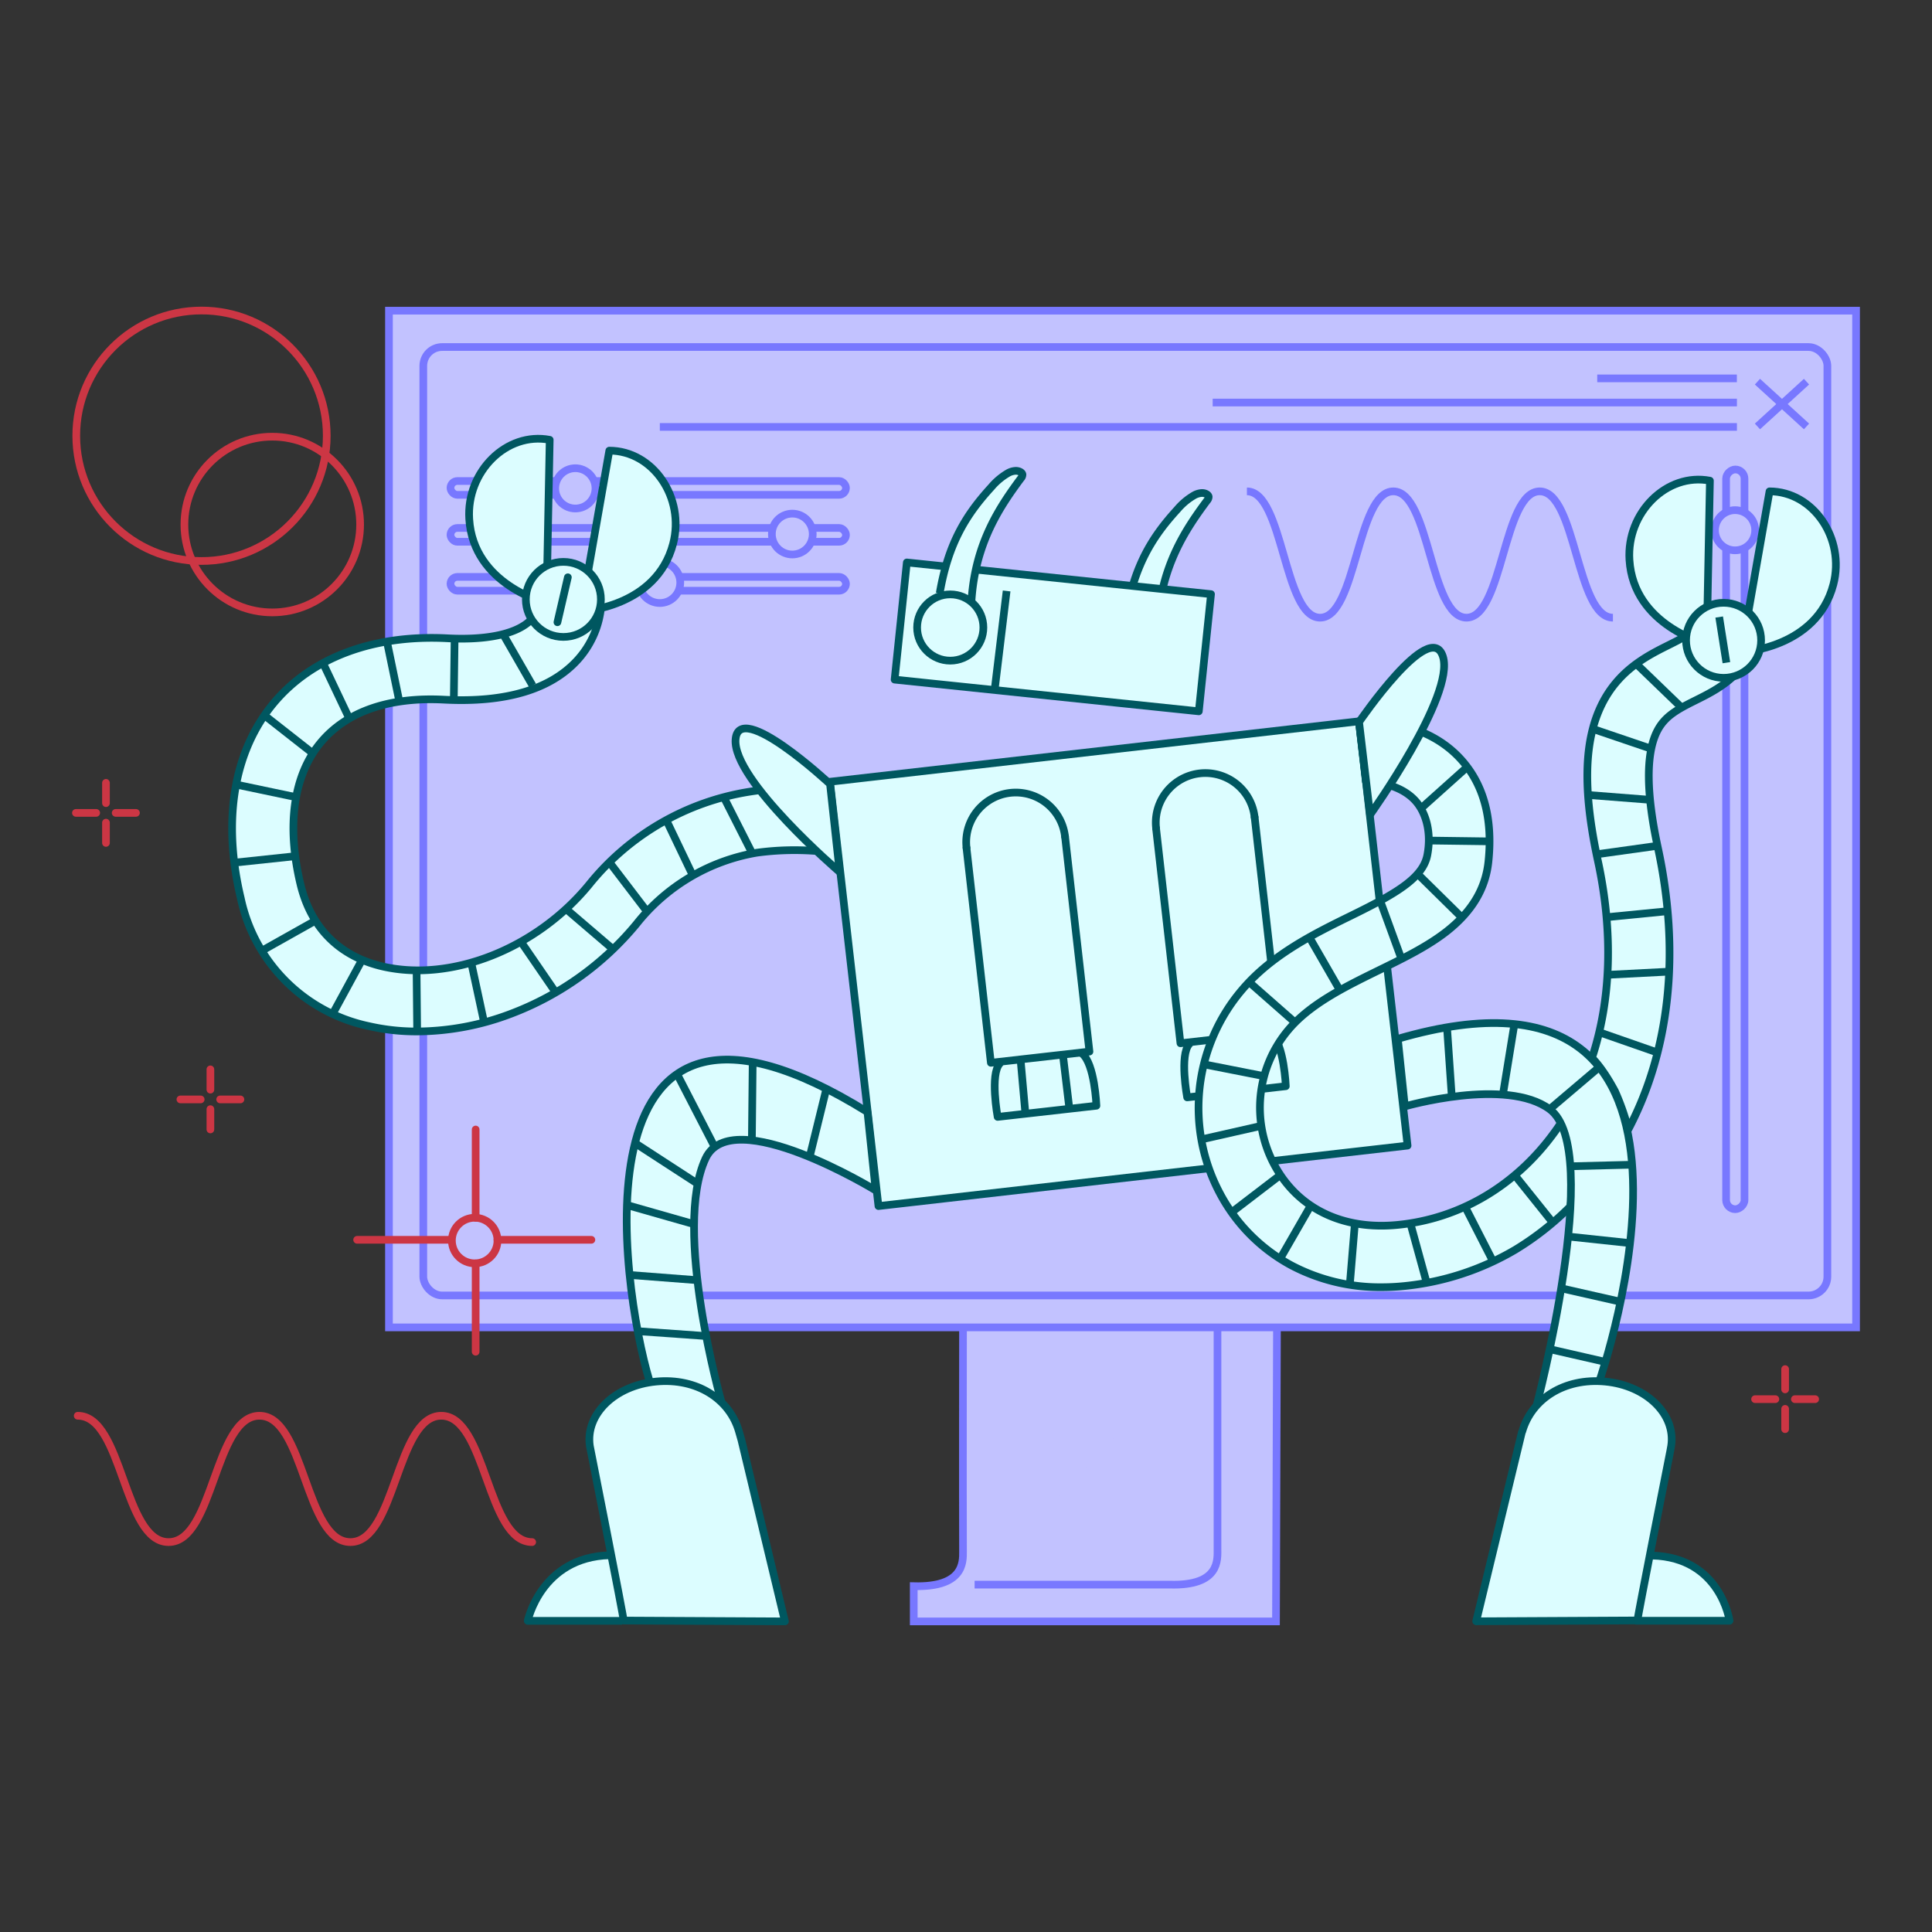 <svg xmlns="http://www.w3.org/2000/svg" viewBox="0 0 400 400"><rect x="0" y="0" width="400" height="400" fill="#333333" stroke="none"/><defs><style>.cls-1,.cls-2{fill:#c2c2ff;}.cls-1,.cls-3{stroke:#7878ff;}.cls-1,.cls-3,.cls-7,.cls-8{stroke-miterlimit:10;}.cls-1,.cls-3,.cls-4,.cls-5,.cls-6,.cls-7,.cls-8{stroke-width:1.59px;}.cls-3,.cls-4,.cls-6,.cls-7,.cls-8{fill:none;}.cls-4{stroke:#cc3644;}.cls-4,.cls-6,.cls-7{stroke-linecap:round;}.cls-4,.cls-5,.cls-6{stroke-linejoin:round;}.cls-5{fill:#dcfdff;}.cls-5,.cls-6,.cls-7,.cls-8{stroke:#005760;}</style></defs><title>Circuit1bGrowwwKit</title><g id="Layer_1" data-name="Layer 1"><path class="cls-1" d="M264.38,275.08l-.2,60.62h-75v-7.3c10.36.27,10.21-4.94,10.2-7.13-.05-12.57,0-46.29,0-46.29"/><path class="cls-1" d="M252.07,274.92s0,32.61,0,45.73c0,2.28.53,7.71-9.83,7.43H201.78"/><rect class="cls-1" x="80.53" y="64.32" width="303.75" height="210.5"/><rect class="cls-1" x="87.64" y="71.85" width="290.7" height="196.36" rx="3.9" ry="3.9"/><rect class="cls-1" x="282.7" y="171.87" width="153.15" height="3.81" rx="1.9" ry="1.9" transform="translate(185.5 533.05) rotate(-90)"/><rect class="cls-1" x="93.27" y="99.59" width="81.88" height="2.86" rx="1.43" ry="1.43"/><rect class="cls-1" x="93.27" y="109.31" width="81.88" height="2.86" rx="1.43" ry="1.43"/><rect class="cls-1" x="93.27" y="119.44" width="81.88" height="2.86" rx="1.43" ry="1.43"/><path class="cls-2" d="M258.16,101.73c7.58,0,7.58,26.15,15.15,26.15s7.58-26.15,15.16-26.15,7.58,26.15,15.15,26.15,7.58-26.15,15.16-26.15,7.58,26.15,15.16,26.15"/><path class="cls-3" d="M258.16,101.73c7.58,0,7.58,26.15,15.15,26.15s7.58-26.15,15.16-26.15,7.58,26.15,15.15,26.15,7.58-26.15,15.16-26.15,7.58,26.15,15.16,26.15"/><line class="cls-1" x1="136.61" y1="88.39" x2="359.61" y2="88.39"/><line class="cls-1" x1="251.07" y1="83.34" x2="359.61" y2="83.34"/><line class="cls-1" x1="330.69" y1="78.34" x2="359.6" y2="78.34"/><line class="cls-1" x1="374.02" y1="79.02" x2="363.86" y2="88.29"/><line class="cls-1" x1="363.86" y1="79.02" x2="374.02" y2="88.29"/><circle class="cls-1" cx="164.04" cy="110.57" r="4.23"/><circle class="cls-1" cx="136.61" cy="120.62" r="4.23"/><circle class="cls-1" cx="119.12" cy="101.11" r="4.17"/><circle class="cls-4" cx="41.72" cy="90.22" r="25.93"/><circle class="cls-4" cx="56.37" cy="108.6" r="18.19"/><path class="cls-4" d="M16.09,293.12c9.41,0,9.41,26.15,18.81,26.15s9.41-26.15,18.82-26.15,9.41,26.15,18.82,26.15S82,293.12,91.36,293.12s9.41,26.15,18.82,26.15"/><circle class="cls-4" cx="98.28" cy="256.84" r="4.72"/><line class="cls-4" x1="73.94" y1="256.69" x2="93.39" y2="256.69"/><line class="cls-4" x1="102.99" y1="256.69" x2="122.44" y2="256.69"/><line class="cls-4" x1="98.48" y1="252.14" x2="98.48" y2="233.85"/><line class="cls-4" x1="98.48" y1="279.86" x2="98.48" y2="261.57"/><line class="cls-4" x1="43.56" y1="229.64" x2="43.56" y2="233.84"/><line class="cls-4" x1="43.56" y1="221.4" x2="43.56" y2="225.6"/><line class="cls-4" x1="45.58" y1="227.62" x2="49.78" y2="227.62"/><line class="cls-4" x1="37.35" y1="227.62" x2="41.55" y2="227.62"/><line class="cls-4" x1="369.59" y1="291.69" x2="369.59" y2="295.89"/><line class="cls-4" x1="369.59" y1="283.46" x2="369.59" y2="287.66"/><line class="cls-4" x1="371.61" y1="289.68" x2="375.81" y2="289.68"/><line class="cls-4" x1="363.37" y1="289.68" x2="367.57" y2="289.68"/><line class="cls-4" x1="21.94" y1="170.32" x2="21.94" y2="174.52"/><line class="cls-4" x1="21.94" y1="162.08" x2="21.94" y2="166.28"/><line class="cls-4" x1="23.95" y1="168.3" x2="28.15" y2="168.3"/><line class="cls-4" x1="15.72" y1="168.3" x2="19.92" y2="168.3"/><circle class="cls-1" cx="359.23" cy="109.78" r="4.16"/><rect class="cls-5" x="176.49" y="155.33" width="110.26" height="88.42" transform="translate(-21.15 27.57) rotate(-6.52)"/><path class="cls-6" d="M239.36,171.47a10.26,10.26,0,0,1,20.39-2.31"/><polyline class="cls-6" points="259.76 169.19 264.81 213.68 244.4 216 239.35 171.5"/><path class="cls-6" d="M246.24,216.14c-2.08,2.29-.45,11.06-.45,11.06l20.42-2.31s-.34-8.72-3-10.83"/><path class="cls-5" d="M171.61,163.9l1.22,12.72a58,58,0,0,0-16.12-.08,40.4,40.4,0,0,0-24.93,14.75,62.2,62.2,0,0,1-26.1,18.64,55.3,55.3,0,0,1-19.31,3.62,44,44,0,0,1-10-1.1A34.31,34.31,0,0,1,49.86,186c-3.87-16.15-1.47-30.49,6.77-40.39,7.89-9.48,20.68-14.26,36-13.46,8.35.44,14.51-.93,17.35-3.86a6.51,6.51,0,0,0,1.86-4.77c0,.1,0,.15,0,.15l12.61-1.71a19.11,19.11,0,0,1-5,14.81c-5.56,6-14.81,8.75-27.51,8.09-11.39-.6-20.23,2.47-25.56,8.89-5.61,6.73-7.09,17.13-4.18,29.29,2.75,11.47,10.78,15.61,17,17.05,14.25,3.29,31.81-3.64,42.7-16.86a53.35,53.35,0,0,1,33.26-19.31C164.93,162.37,170.83,163.71,171.61,163.9Z"/><path class="cls-5" d="M126.18,322c-14.16.4-16.92,13.58-16.92,13.58l19.56,0"/><path class="cls-5" d="M179.6,230.23l1.7,16.22s-29.79-18.22-35.21-6.62c-6.89,14.74,3.28,50.45,3.28,50.45s-13.83-.81-14.93-4.48C128.57,266.27,117.61,191.8,179.6,230.23Z"/><path class="cls-5" d="M342.08,322.06c14.16.4,16,13.5,16,13.5l-19.56,0"/><path class="cls-5" d="M282.79,161.81c.06,0,6.34-.08,10.06,3.78,2.3,2.39,3.6,6.6,2.66,11.45-.9,4.66-6.24,7.86-15.64,12.47-7.76,3.8-16.55,8.11-22.76,15.47a37.66,37.66,0,0,0-4.59,42,36.06,36.06,0,0,0,14.84,15,39.32,39.32,0,0,0,18.73,4.52,46.09,46.09,0,0,0,4.67-.24,56.28,56.28,0,0,0,23-7.54,59.76,59.76,0,0,0,11.34-8.92,33.33,33.33,0,0,0,.52-8.89c-.37-5.58-2.45-8.41-2.45-8.41-.45.68-.91,1.35-1.39,2-8,11-19.49,17.8-32.31,19.09-11.51,1.17-20.88-3.42-25.71-12.57a25,25,0,0,1,3.06-27.89c4.49-5.31,11.68-8.83,18.63-12.24,5.13-2.51,10-4.89,14-8,5.28-4.13,8.14-8.89,8.72-14.56.95-9.12-1.12-16.38-6.15-21.6-7.77-8.06-19.39-7.48-20.67-7.39Z"/><path class="cls-5" d="M281.38,149.49s14.75-21.64,17.35-13.59-15.07,32.78-15.07,32.78Z"/><path class="cls-5" d="M153,296.39c-1.91-6.71-8.68-11.17-17.2-10.35s-14.64,6.79-13.68,13.33c0,0,7,35.38,7,36.15l33.39.17-9-37.52Z"/><path class="cls-5" d="M337.13,233.82c8.61-16.34,10.8-36.67,6.12-58.3-2.43-11.26-2.51-19.33-.23-24,1.56-3.18,4.1-4.57,8.13-6.57,5.29-2.64,13.29-6.61,12.92-18.56l-12.72.4c.11,3.55-.63,4.16-5.86,6.76-4.37,2.18-10.36,5.15-13.9,12.37-3.67,7.49-3.91,17.74-.77,32.27,3.21,14.85,2.74,28.85-1.22,40.85,0,0,2,1.74,4.75,6.85A49.14,49.14,0,0,1,337.13,233.82Z"/><path class="cls-5" d="M113.15,124.84s-15.17-3.67-16-17.4c-.61-9.79,7.72-18.1,16.66-16.38Z"/><path class="cls-5" d="M120.31,126.57s15.58-.71,19.05-14c2.48-9.49-4.11-19.25-13.21-19.27Z"/><circle class="cls-5" cx="116.64" cy="124.1" r="7.77"/><path class="cls-6" d="M200.11,175.51a10.26,10.26,0,1,1,20.39-2.32"/><polyline class="cls-6" points="220.51 173.22 225.56 217.72 205.15 220.04 200.1 175.54"/><path class="cls-6" d="M207,220.18c-2.08,2.29-.45,11.06-.45,11.06L227,228.93s-.34-8.73-3-10.83"/><path class="cls-5" d="M173.84,180.53s-22.19-19-21.55-27.43,19.56,9.22,19.56,9.22Z"/><path class="cls-5" d="M353.36,133.31s-15.16-3.68-16-17.4c-.61-9.79,7.72-18.11,16.66-16.39Z"/><path class="cls-5" d="M360.52,135s15.59-.71,19.06-14c2.47-9.49-4.12-19.24-13.22-19.27Z"/><circle class="cls-5" cx="356.85" cy="132.57" r="7.77"/><line class="cls-5" x1="294.19" y1="167.38" x2="303.33" y2="159.19"/><line class="cls-5" x1="296.01" y1="174.03" x2="308.05" y2="174.19"/><line class="cls-5" x1="293.75" y1="181.18" x2="302.5" y2="189.8"/><line class="cls-5" x1="285.8" y1="186.62" x2="290.13" y2="198.47"/><line class="cls-5" x1="271.05" y1="193.98" x2="277.25" y2="204.75"/><line class="cls-5" x1="258.56" y1="203.28" x2="268.06" y2="211.63"/><line class="cls-5" x1="261.46" y1="222.76" x2="249.18" y2="220.34"/><line class="cls-5" x1="260.95" y1="233.14" x2="249.02" y2="235.84"/><line class="cls-5" x1="264.92" y1="243.4" x2="255.06" y2="250.95"/><line class="cls-5" x1="271.28" y1="249.76" x2="265.24" y2="260.26"/><line class="cls-5" x1="280.51" y1="253.34" x2="279.47" y2="265.9"/><line class="cls-5" x1="292.04" y1="253.42" x2="295.38" y2="265.58"/><line class="cls-5" x1="303.41" y1="250" x2="308.98" y2="260.89"/><line class="cls-5" x1="313.75" y1="243.48" x2="321.46" y2="253.1"/><path class="cls-5" d="M289.4,215.08c73.9-21.58,41.77,70.74,41.77,70.74L318,291.55s14.21-53.48,2.86-61.89c-9-6.68-30-.59-30-.59Z"/><path class="cls-5" d="M315.16,296.39c1.91-6.71,8.68-11.17,17.2-10.35S347,292.83,346,299.37l-.18,1s-6.8,34.36-6.8,35.13l-33.39.17,9.46-39.17Z"/><line class="cls-5" x1="331.32" y1="213.79" x2="342.88" y2="217.82"/><line class="cls-5" x1="333.12" y1="201.81" x2="345.32" y2="201.18"/><line class="cls-5" x1="345.21" y1="188.66" x2="332.17" y2="189.94"/><line class="cls-5" x1="330.37" y1="176.9" x2="342.56" y2="175.2"/><line class="cls-5" x1="328.88" y1="164.6" x2="341.07" y2="165.55"/><line class="cls-5" x1="342.13" y1="155.11" x2="329.94" y2="150.97"/><line class="cls-5" x1="339.01" y1="137.67" x2="348.13" y2="146.47"/><line class="cls-5" x1="355.94" y1="127.75" x2="357.43" y2="137.2"/><line class="cls-7" x1="115.41" y1="128.83" x2="117.57" y2="119.52"/><line class="cls-5" x1="300.57" y1="226.94" x2="299.62" y2="213.16"/><line class="cls-5" x1="313.51" y1="212.2" x2="311.18" y2="226.51"/><line class="cls-5" x1="320.83" y1="229.66" x2="330.9" y2="221.11"/><line class="cls-5" x1="325.28" y1="241.46" x2="337.58" y2="241.15"/><line class="cls-5" x1="325.16" y1="256.06" x2="336.89" y2="257.31"/><line class="cls-5" x1="323.32" y1="266.75" x2="335.24" y2="269.45"/><line class="cls-5" x1="321.25" y1="279.42" x2="332.12" y2="281.91"/><line class="cls-8" x1="211.32" y1="219.62" x2="212.28" y2="230.36"/><line class="cls-8" x1="220.07" y1="218.43" x2="221.34" y2="229.01"/><line class="cls-5" x1="131.94" y1="275.6" x2="146.15" y2="276.61"/><line class="cls-5" x1="130.62" y1="263.99" x2="144.14" y2="265.03"/><line class="cls-5" x1="129.9" y1="249.52" x2="143.58" y2="253.42"/><line class="cls-5" x1="131.57" y1="236.72" x2="144.3" y2="244.99"/><line class="cls-5" x1="140.08" y1="222.17" x2="147.87" y2="237.28"/><line class="cls-5" x1="155.83" y1="220.42" x2="155.67" y2="236"/><line class="cls-5" x1="167.67" y1="239.34" x2="171.01" y2="225.75"/><line class="cls-5" x1="149.86" y1="165.07" x2="155.59" y2="176.37"/><line class="cls-5" x1="138.01" y1="169.92" x2="143.34" y2="181.06"/><line class="cls-5" x1="126.17" y1="178.51" x2="133.88" y2="188.61"/><line class="cls-5" x1="117.58" y1="188.53" x2="126.96" y2="196.56"/><line class="cls-5" x1="107.96" y1="195.13" x2="115.27" y2="205.79"/><line class="cls-5" x1="97.54" y1="199.19" x2="100.16" y2="211.35"/><line class="cls-5" x1="86.25" y1="201.1" x2="86.37" y2="213.55"/><line class="cls-5" x1="74.88" y1="198.87" x2="68.83" y2="210"/><line class="cls-5" x1="65.18" y1="190.68" x2="54.36" y2="196.76"/><line class="cls-5" x1="61.01" y1="177.28" x2="48.27" y2="178.63"/><line class="cls-5" x1="61.04" y1="164.99" x2="48.95" y2="162.45"/><line class="cls-5" x1="55" y1="148.3" x2="64.62" y2="155.85"/><line class="cls-5" x1="67" y1="137.56" x2="72.17" y2="148.46"/><line class="cls-5" x1="80.12" y1="132.87" x2="82.59" y2="144.8"/><line class="cls-5" x1="94.12" y1="132.31" x2="93.96" y2="144.72"/><line class="cls-5" x1="104.14" y1="131.28" x2="110.26" y2="141.93"/><path class="cls-5" d="M233.11,127.38c1.79-10.53,5.63-16.44,10.66-21.93a13.2,13.2,0,0,1,3.39-2.86,3.69,3.69,0,0,1,1.72-.52c.63,0,1.3.32,1.36.78a1.21,1.21,0,0,1-.34.8c-4.42,5.94-9.43,13.43-10.21,25.26"/><rect class="cls-5" x="186.3" y="119.68" width="63.32" height="24.39" transform="translate(14.86 -21.9) rotate(5.95)"/><line class="cls-5" x1="208.41" y1="122.35" x2="205.96" y2="142.6"/><path class="cls-5" d="M194.56,122.82c1.79-10.53,5.63-16.44,10.66-21.94A13.37,13.37,0,0,1,208.61,98a3.54,3.54,0,0,1,1.71-.52c.64,0,1.31.31,1.37.77a1.18,1.18,0,0,1-.35.81c-4.41,5.94-9.42,13.43-10.2,25.26"/><circle class="cls-5" cx="196.74" cy="129.92" r="6.86"/></g></svg>